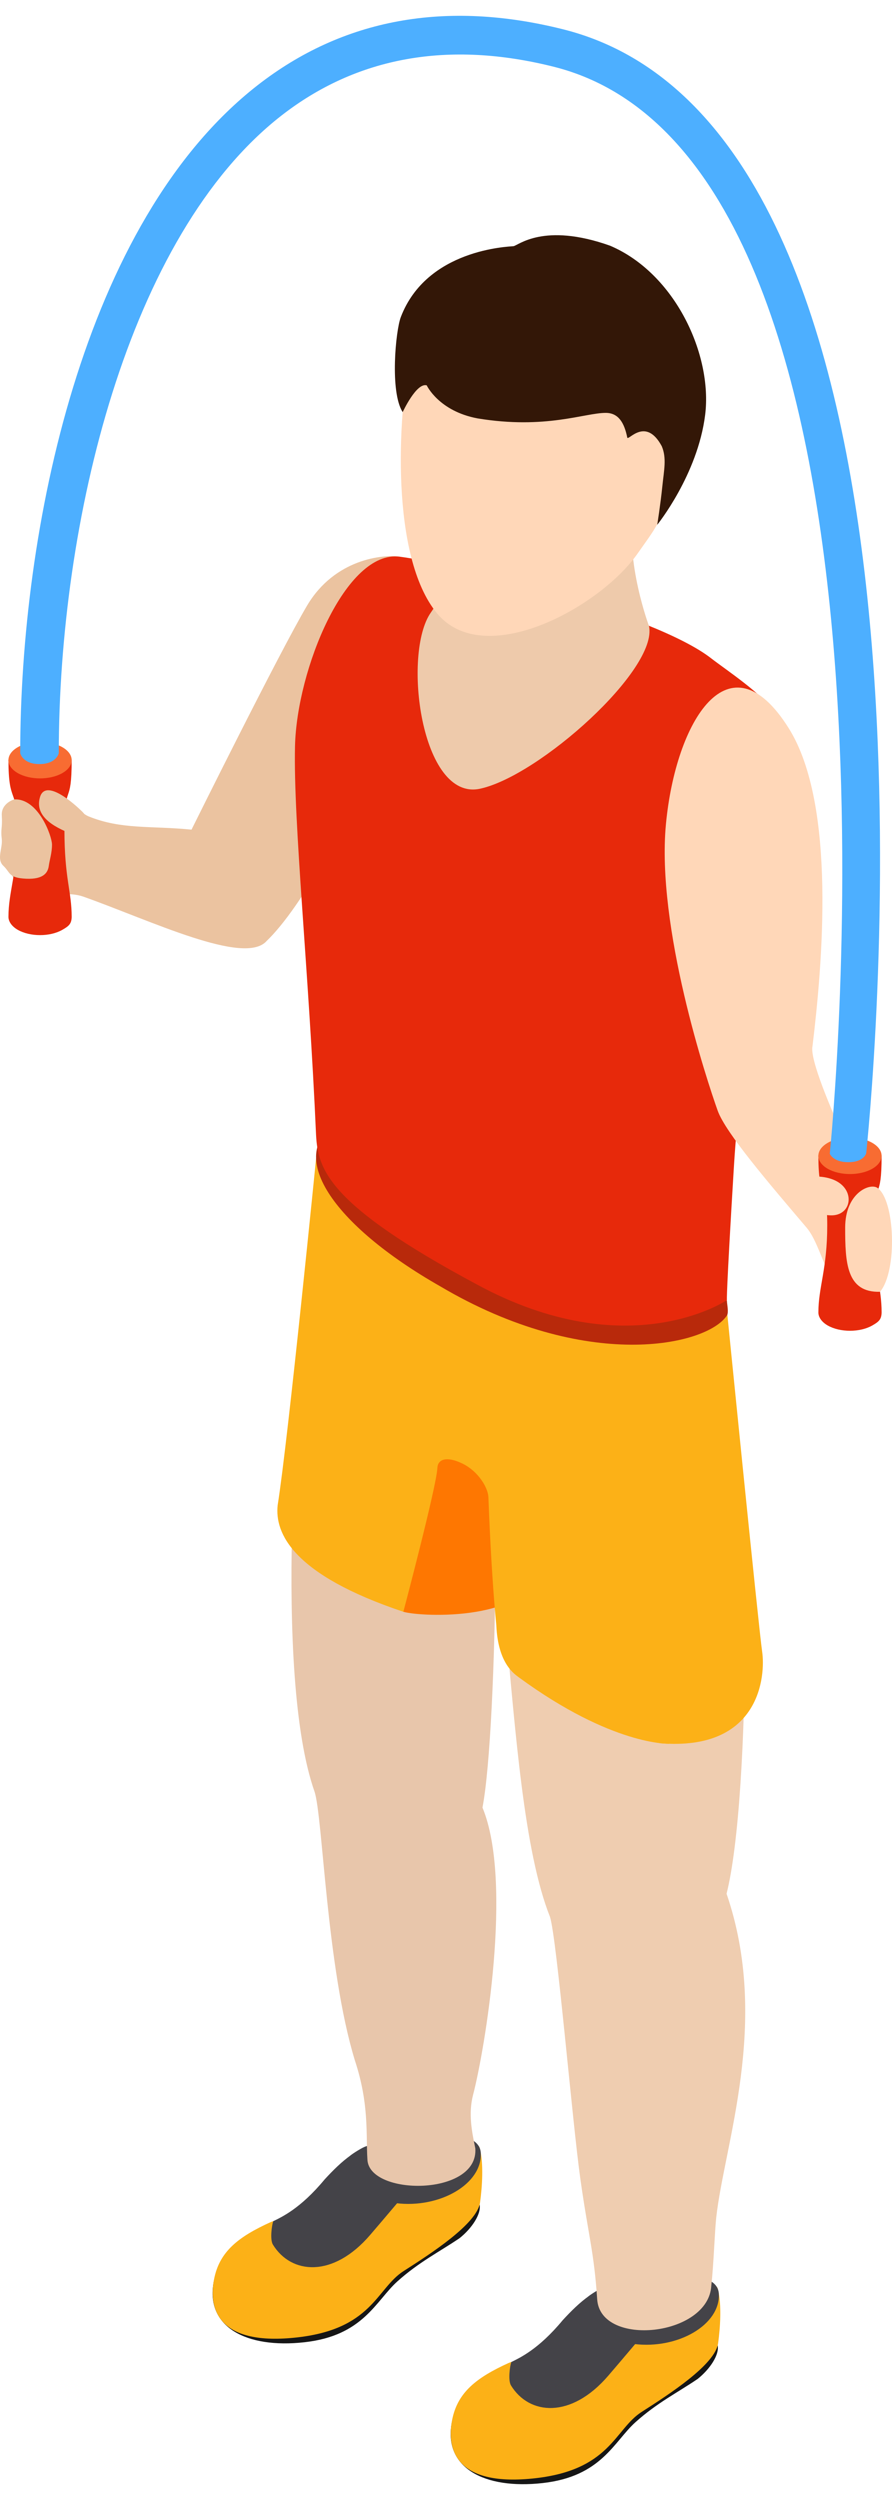 <svg width="30" height="84" viewBox="0 0 30 84" fill="none" xmlns="http://www.w3.org/2000/svg">
<path d="M7.184 76.689C6.915 78.174 8.267 78.921 10.245 78.699C12.223 78.478 12.64 77.306 13.365 76.655C14.09 76.004 14.793 75.653 15.457 75.202C15.879 74.866 16.191 74.382 16.131 74.075C15.609 73.162 7.561 74.607 7.184 76.689Z" fill="#161616"/>
<path d="M15.798 71.963C14.791 71.226 14.028 72.219 12.775 72.089C12.323 72.128 11.314 73.11 11.175 73.288C10.886 73.657 10.331 74.118 9.832 74.508C9.46 74.8 9.451 74.504 9.092 74.668C8.021 75.156 7.379 75.65 7.199 76.584C7.019 77.518 7.273 78.809 9.9 78.547C12.527 78.285 12.651 76.9 13.571 76.31C14.491 75.721 16.047 74.721 16.146 74C16.217 73.482 16.27 72.705 16.138 72.185C16.087 71.983 15.974 72.185 15.798 71.963Z" fill="#FCB117"/>
<path d="M15.798 71.963C14.791 71.226 14.028 72.219 12.775 72.089L16.138 72.186C16.138 72.186 15.974 72.185 15.798 71.963Z" fill="#FCBB17"/>
<path d="M12.796 72.091C12.136 72.01 11.469 72.629 10.916 73.231C10.097 74.22 9.457 74.499 9.189 74.633C9.14 74.775 9.076 75.252 9.178 75.418C9.79 76.416 11.198 76.552 12.451 75.092C13.705 73.633 13.616 73.67 13.736 73.724C13.275 73.579 14.033 72.125 12.796 72.091Z" fill="#444348"/>
<path d="M12.309 72.116C12.178 72.158 11.879 72.349 11.79 72.422C11.206 72.906 11.753 73.831 13.316 74.026C14.796 74.21 16.226 73.376 16.17 72.337C16.113 71.297 13.303 71.795 12.309 72.116Z" fill="#444348"/>
<path d="M15.191 81.421C14.922 82.906 16.274 83.652 18.252 83.431C20.23 83.21 20.647 82.038 21.372 81.386C22.096 80.735 22.8 80.384 23.463 79.933C23.885 79.597 24.198 79.114 24.137 78.807C23.616 77.893 15.567 79.339 15.191 81.421Z" fill="#161616"/>
<path d="M23.804 76.695C22.798 75.958 22.035 76.95 20.782 76.821C20.329 76.86 19.321 77.842 19.182 78.019C18.893 78.389 18.337 78.85 17.839 79.24C17.467 79.531 17.458 79.236 17.099 79.399C16.028 79.888 15.385 80.382 15.205 81.316C15.025 82.249 15.28 83.541 17.906 83.279C20.533 83.017 20.658 81.632 21.578 81.042C22.498 80.452 24.054 79.453 24.152 78.732C24.223 78.214 24.277 77.437 24.145 76.917C24.093 76.714 23.98 76.917 23.804 76.695Z" fill="#FCB117"/>
<path d="M23.804 76.695C22.798 75.958 22.035 76.95 20.782 76.821L24.145 76.917C24.145 76.917 23.98 76.917 23.804 76.695Z" fill="#FCBB17"/>
<path d="M20.803 76.823C20.142 76.741 19.475 77.36 18.922 77.962C18.103 78.951 17.463 79.23 17.196 79.365C17.147 79.507 17.083 79.983 17.185 80.15C17.796 81.148 19.204 81.283 20.458 79.823C21.712 78.364 21.623 78.401 21.742 78.455C21.282 78.31 22.039 76.856 20.803 76.823Z" fill="#444348"/>
<path d="M20.315 76.848C20.184 76.891 19.885 77.081 19.797 77.154C19.212 77.639 19.759 78.563 21.323 78.758C22.803 78.943 24.233 78.108 24.176 77.069C24.119 76.029 21.31 76.527 20.315 76.848Z" fill="#444348"/>
<path d="M16.227 60.735C16.741 58.058 16.883 46.626 16.227 44.236C15.57 41.845 11.02 39.631 10.362 43.961C10.026 46.172 9.186 56.248 10.579 60.201C10.856 61.036 10.979 66.091 11.934 69.226C12.426 70.712 12.303 71.735 12.357 72.555C12.398 73.79 16.1 73.802 15.986 72.186C15.87 71.623 15.745 71.015 15.913 70.377C16.294 68.926 17.267 63.237 16.227 60.735Z" fill="#E8C6AB"/>
<path d="M24.299 43.74C24.299 43.74 16.325 41.833 16.232 44.605C16.183 46.092 16.581 50.128 16.987 54.457C17.337 58.197 17.62 62.203 18.498 64.409C18.729 65.148 19.248 71.288 19.518 73.207C19.788 75.126 19.977 75.639 20.085 77.26C20.194 78.882 23.828 78.504 23.923 76.801C24.004 76.07 24.037 74.989 24.088 74.517C24.354 72.069 25.914 67.933 24.436 63.63C25.256 60.384 25.315 49.293 24.299 43.74Z" fill="#EFCDB0"/>
<path d="M14.861 37.733L11.905 40.114L13.475 48.757C13.475 48.757 11.926 53.29 13.566 54.156C14.197 54.337 17.9 54.494 18.196 52.612C18.196 52.612 19.562 49.885 19.588 49.271C19.596 49.077 19.658 48.982 19.742 48.959C19.698 48.672 19.671 47.287 19.67 46.995C19.669 46.609 19.737 46.236 19.796 45.856C19.906 45.148 19.967 44.431 20.149 43.736C20.317 43.094 20.623 42.542 21.096 42.075C21.22 41.953 21.354 41.842 21.493 41.739L19.163 40.174L14.861 37.733Z" fill="#FE7701"/>
<path d="M24.415 43.7L21.516 41.754C21.08 42.077 20.701 42.491 20.457 42.972C20.13 43.616 20.03 44.361 19.933 45.068C19.869 45.538 19.781 46.006 19.726 46.476C19.673 46.937 19.699 48.496 19.769 48.953C19.803 48.95 19.839 48.958 19.876 48.975C20.019 49.074 20.152 49.3 20.164 49.603C20.189 50.247 20.774 54.049 20.774 54.049C22.568 55.521 21.06 58.151 22.19 58.572C25.582 58.856 25.749 56.286 25.633 55.495C25.516 54.703 24.415 43.7 24.415 43.7Z" fill="#FCB117"/>
<path d="M16.124 42.496L10.649 38.74C10.649 38.74 9.692 48.367 9.338 50.578C9.239 51.514 9.836 52.908 13.566 54.156C13.566 54.156 14.684 49.937 14.71 49.323C14.722 49.034 15.014 48.913 15.557 49.178C16.1 49.444 16.414 49.999 16.426 50.302C16.444 50.75 16.519 52.824 16.693 54.613C16.749 55.919 17.318 56.256 17.454 56.362C20.592 58.659 22.498 58.59 22.498 58.59L20.673 45.15L16.124 42.496Z" fill="#FCB117"/>
<path d="M20.516 39.309C18.24 37.995 13.859 36.683 11.435 37.655C9.512 38.74 11.192 41.166 14.807 43.221C19.712 46.119 23.774 45.225 24.449 44.199C24.516 44.097 24.449 43.815 24.449 43.718C24.051 42.263 23.186 40.85 20.516 39.309Z" fill="#B8290B"/>
<path d="M13.444 18.705C12.896 18.62 11.261 18.774 10.328 20.347C9.395 21.919 6.441 27.876 6.441 27.876C5.053 27.739 4.091 27.88 2.978 27.43C2.687 27.312 2.145 26.717 1.835 26.597C0.337 26.017 -0.674 29.425 1.185 30.055C1.589 30.192 2.193 29.911 2.816 30.132C5.066 30.929 8.223 32.46 8.968 31.617C11.341 29.336 15.613 19.574 13.444 18.705Z" fill="#EBC3A0"/>
<path d="M23.92 22.121C21.983 20.612 15.262 18.938 13.445 18.705C11.627 18.472 9.981 22.496 9.922 25.072C9.863 27.647 10.387 32.607 10.63 38.138C10.694 39.287 11.019 40.47 16.024 43.15C21.133 45.926 24.444 43.687 24.449 43.683C24.445 43.681 24.421 43.526 24.68 39.248C24.958 34.675 25.744 32.243 25.878 31.735C26.337 28.017 27.001 25.698 26.035 23.943C25.712 23.358 24.405 22.498 23.92 22.121Z" fill="#E7290B"/>
<path d="M21.31 17.169C21.296 16.454 20.422 17.169 20.422 17.169L15.039 17.595C15.039 17.595 15.46 19.207 14.492 20.579C13.524 21.95 14.156 26.932 16.146 26.501C18.137 26.071 22.135 22.492 21.828 21.037C21.828 21.037 21.014 18.863 21.31 17.169Z" fill="#EECAAB"/>
<path d="M19.117 9.797C16.009 8.986 14.218 9.881 13.798 11.925C13.378 13.969 13.126 18.7 14.694 20.603C16.261 22.507 20.096 20.463 21.412 18.644C22 17.804 22.378 17.383 22.44 16.441C22.472 15.96 22.478 15.934 22.601 15.433C22.965 13.949 22.224 10.609 19.117 9.797Z" fill="#FFD7B8"/>
<path d="M20.517 8.255C18.273 7.46 17.422 8.256 17.268 8.272C17.111 8.289 14.355 8.367 13.48 10.654C13.305 11.112 13.108 13.174 13.543 13.848C13.543 13.848 14.005 12.846 14.352 12.948C14.352 12.948 14.753 13.813 16.061 14.058C18.349 14.436 19.663 13.872 20.374 13.873C20.802 13.873 20.998 14.209 21.097 14.705C21.135 14.819 21.715 13.992 22.256 14.991C22.427 15.393 22.331 15.796 22.276 16.339C22.214 16.947 22.104 17.634 22.104 17.634C22.104 17.634 23.464 15.954 23.716 13.939C23.967 11.923 22.709 9.187 20.517 8.255Z" fill="#331707"/>
<path d="M28.497 38.487C27.927 37.228 27.232 35.59 27.326 35.154C27.652 32.463 28.145 27.05 26.528 24.47C24.526 21.278 22.725 24.223 22.397 27.691C22.069 31.159 23.777 36.309 24.137 37.318C24.403 38.062 25.866 39.765 27.128 41.25C27.577 41.778 27.764 42.94 28.191 43.101C30.209 43.859 29.823 40.901 29.535 40.037C29.428 39.714 28.837 39.236 28.497 38.487Z" fill="#FFD7B8"/>
<path d="M0.284 25.526C0.284 27.067 0.582 26.4 0.582 27.877C0.582 29.354 0.284 29.949 0.284 30.807C0.284 30.957 0.388 31.121 0.595 31.241C1.011 31.48 1.684 31.48 2.099 31.241C2.307 31.121 2.407 31.047 2.411 30.807C2.411 29.953 2.167 29.517 2.167 27.877C2.167 26.238 2.411 27.143 2.411 25.526H0.284Z" fill="#E7290B"/>
<path d="M2.099 25.107C1.684 24.867 1.011 24.867 0.595 25.107C0.18 25.346 0.18 25.735 0.595 25.975C1.01 26.214 1.683 26.214 2.099 25.975C2.515 25.735 2.515 25.346 2.099 25.107Z" fill="#F86C32"/>
<path d="M27.524 38.82C27.524 40.361 27.822 39.694 27.822 41.171C27.822 42.648 27.524 43.243 27.524 44.101C27.524 44.251 27.628 44.415 27.835 44.535C28.251 44.774 28.924 44.774 29.339 44.535C29.547 44.415 29.646 44.341 29.651 44.101C29.651 43.248 29.407 42.811 29.407 41.171C29.407 39.531 29.651 40.437 29.651 38.82H27.524Z" fill="#E7290B"/>
<path d="M29.339 38.401C28.923 38.161 28.25 38.161 27.835 38.401C27.42 38.64 27.42 39.029 27.835 39.269C28.25 39.508 28.923 39.508 29.339 39.269C29.754 39.029 29.754 38.64 29.339 38.401Z" fill="#F86C32"/>
<path d="M18.944 0.986C14.994 -0.006 11.534 0.627 8.661 2.866C2.77 7.46 0.68 17.827 0.68 25.308C0.68 25.308 0.759 25.673 1.328 25.673C1.897 25.673 1.977 25.308 1.977 25.308C1.977 17.551 4.29 7.92 9.458 3.889C12 1.907 15.085 1.354 18.628 2.244C31.268 5.419 27.943 38.432 27.907 38.765C27.907 38.765 28.019 39.05 28.529 39.05C29.038 39.05 29.13 38.774 29.134 38.74C29.428 35.862 32.328 4.348 18.944 0.986Z" fill="#4DAFFF"/>
<path d="M28.425 41.25C28.425 42.415 28.464 43.438 29.598 43.404C30.191 42.7 30.101 40.307 29.506 39.911C29.252 39.741 28.425 40.085 28.425 41.25Z" fill="#FFD7B8"/>
<path d="M28.029 39.638C27.272 39.331 26.029 39.73 27.038 40.27C27.038 40.27 27.22 40.817 27.941 40.836C28.662 40.854 28.786 39.944 28.029 39.638Z" fill="#FFD7B8"/>
<path d="M1.347 26.777C1.131 27.48 1.938 27.849 2.532 28.066C3.127 28.282 3.093 27.556 2.737 27.244C2.737 27.244 1.563 26.075 1.347 26.777Z" fill="#EBC3A0"/>
<path d="M0.477 26.86C0.477 26.86 0.033 26.985 0.06 27.404C0.087 27.823 0.017 27.85 0.058 28.174C0.1 28.498 -0.13 28.863 0.114 29.093C0.357 29.323 0.276 29.498 0.884 29.525C1.492 29.552 1.614 29.296 1.641 29.093C1.668 28.89 1.749 28.66 1.749 28.377C1.749 28.093 1.287 26.815 0.477 26.86Z" fill="#EBC3A0"/>
</svg>
